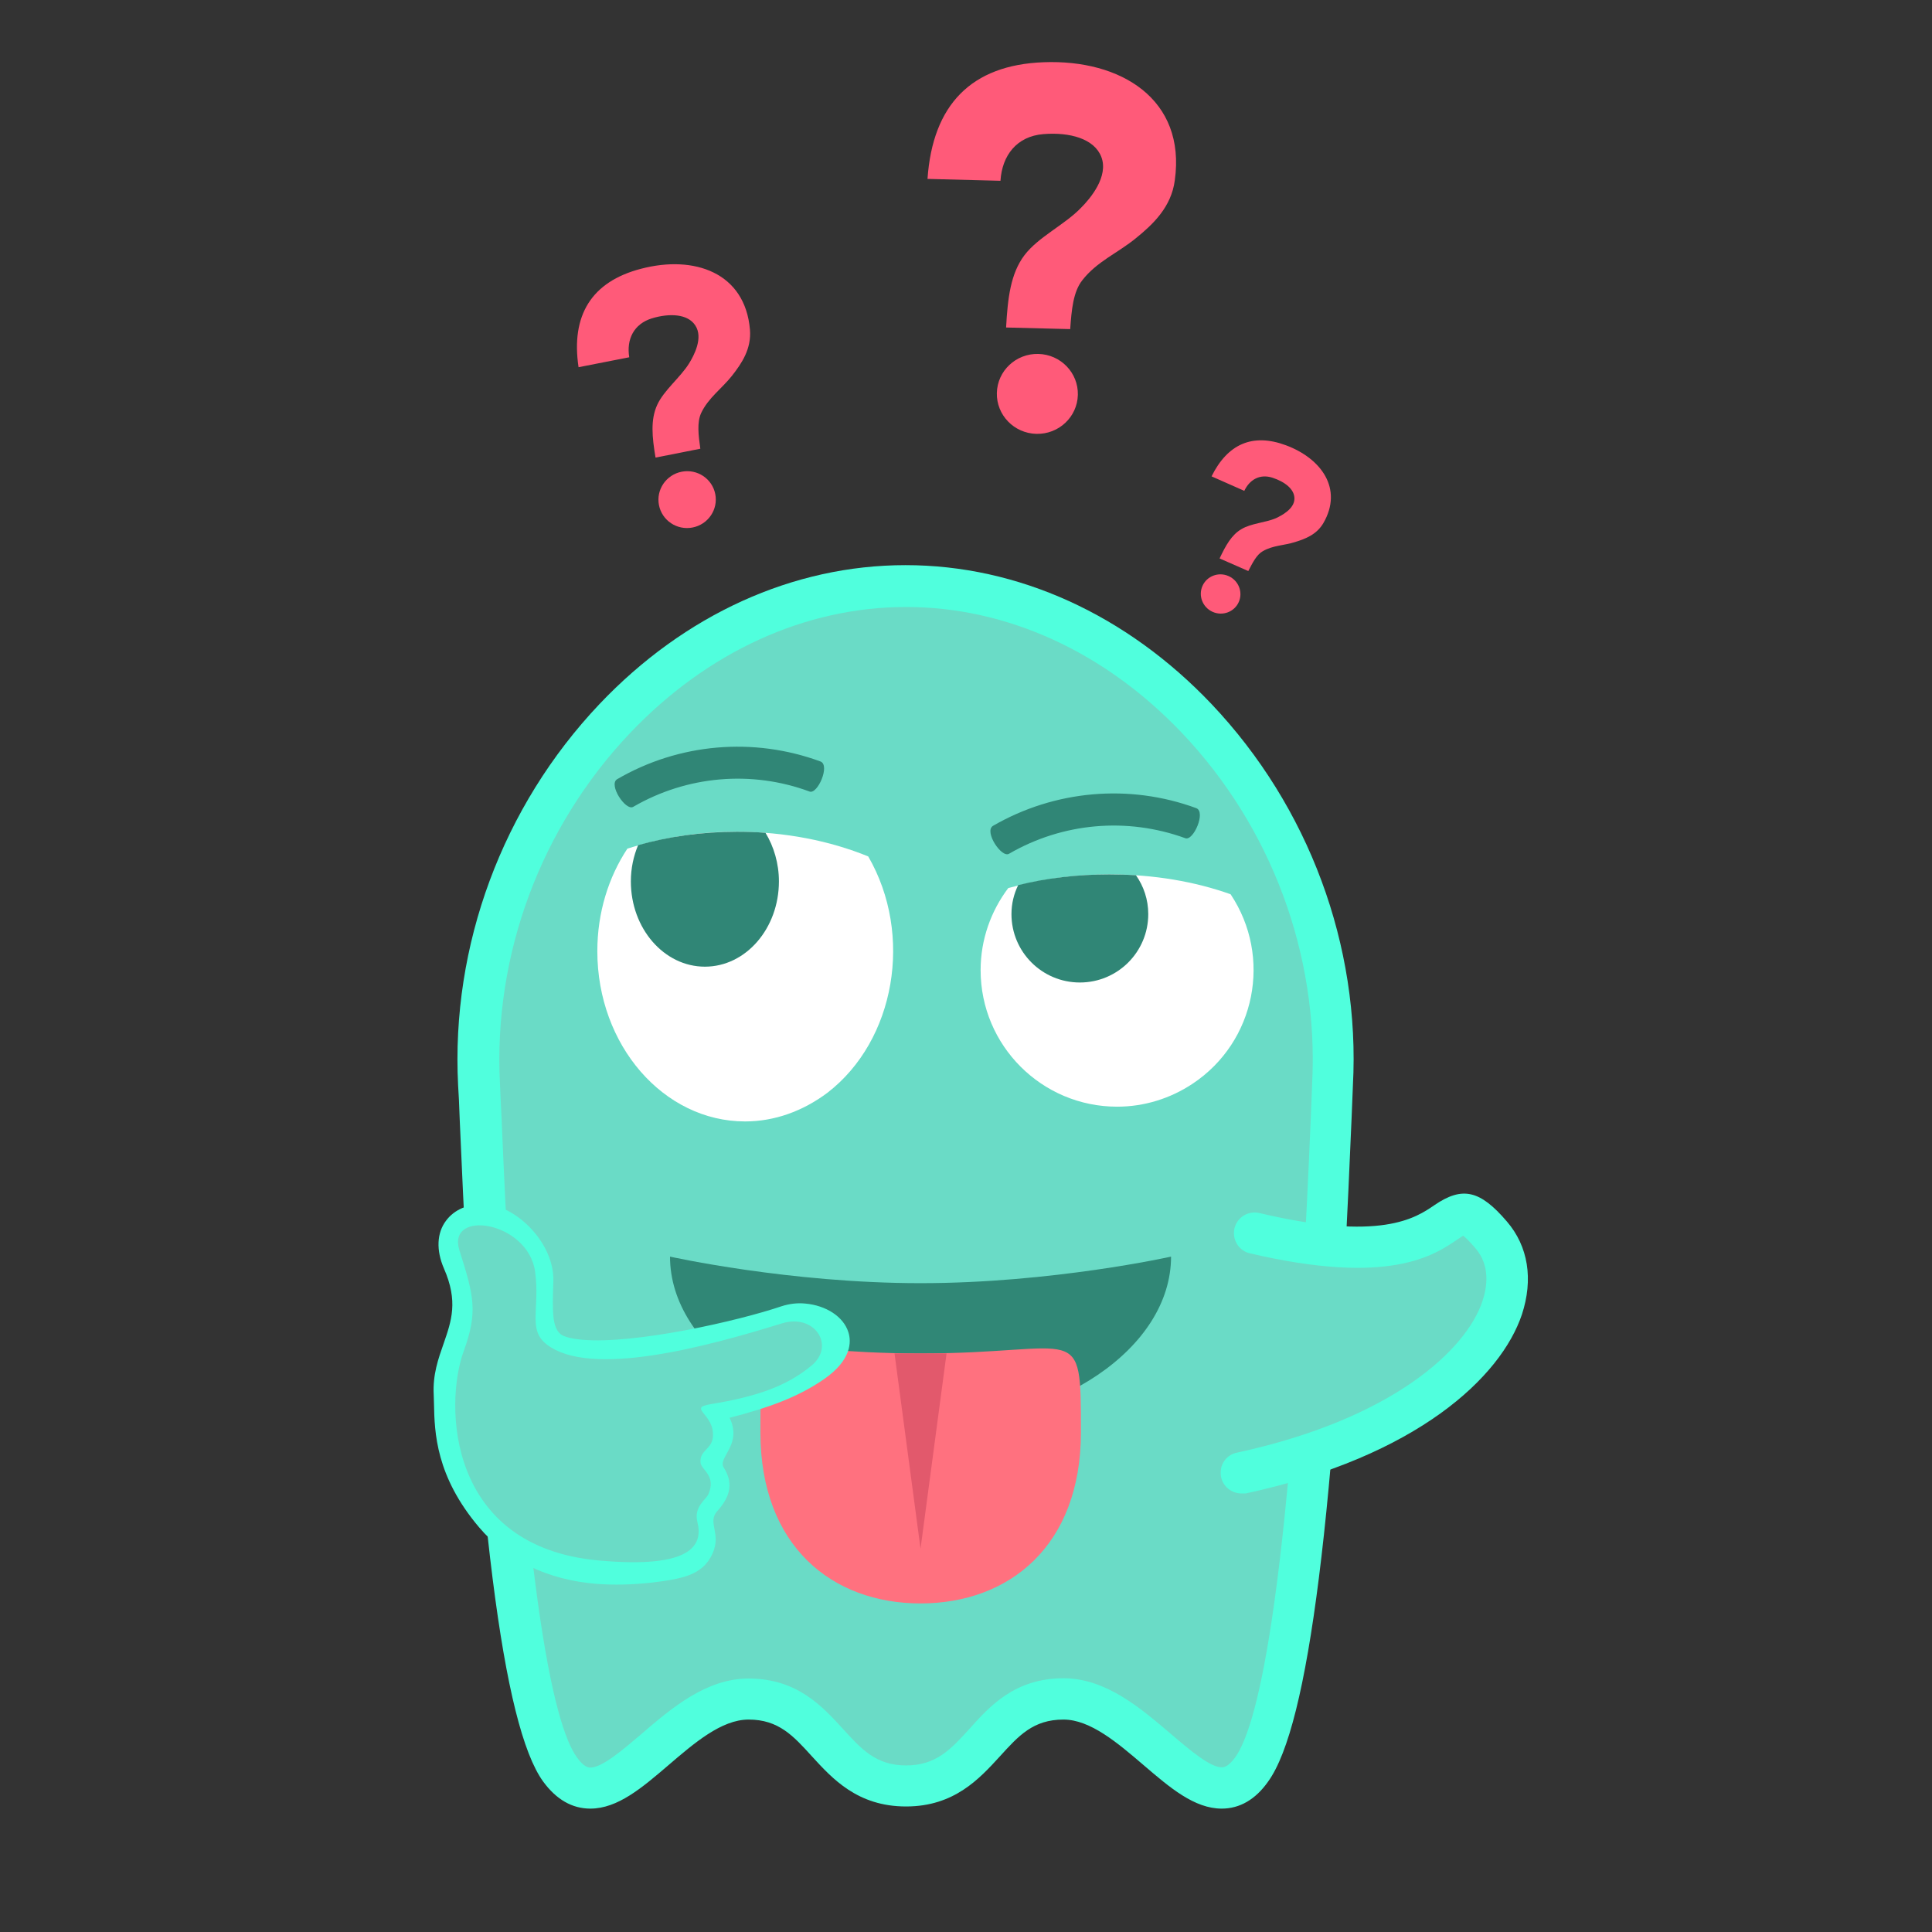 <?xml-stylesheet type="text/css" href="../css/header.css" ?>
<!-- Generator: Adobe Illustrator 19.2.1, SVG Export Plug-In . SVG Version: 6.00 Build 0)  -->
<svg version="1.1" id="Layer_1" xmlns="http://www.w3.org/2000/svg" xmlns:xlink="http://www.w3.org/1999/xlink" x="0px" y="0px"
	 viewBox="0 0 720.3 720.3" style="enable-background:new 0 0 720.3 720.3;" xml:space="preserve">
<rect x="0" y="0" width="720.3" height="720.3" fill="#333333" stroke="none"/>
<style type="text/css">
	.st0{fill:#6ADBC6;}
	.st1{fill:#50FFDD;}
	.st2{fill:#308776;}
	.st3{fill:#FF717F;}
	.st4{fill:#E2596C;}
	.st5{fill:#308676;}
	.st6{fill:#FFFFFF;}
	.QM1{fill:#FF5A79;}
</style>
<path class="st0" d="M337.8,218.5c-88.9,0-164.2,88.5-159.1,185.9c1.4,26.4,7.2,223.7,30.1,255.4c18.3,25.2,40.9-26.3,70.3-26.3
	c29.4,0,29.4,32.4,58.7,32.4c29.3,0,29.3-32.4,58.7-32.4c29.3,0,52,51.5,70.3,26.3c23-31.8,28.8-228.9,30.1-255.4
	C502,307,426.7,218.5,337.8,218.5z"/>
<path class="st1" d="M455.5,674.3c-10.2,0-19.3-7.8-29-16.1c-9.8-8.4-20-17.1-30-17.1c-11.3,0-16.7,6-23.7,13.7
	c-7.6,8.3-17,18.7-35,18.7c-18.1,0-27.5-10.4-35.1-18.7c-6.9-7.6-12.4-13.7-23.6-13.7c-10.1,0-20.2,8.7-30,17.1
	c-9.7,8.3-18.8,16.1-29,16.1c-6.8,0-12.7-3.4-17.6-10.1c-15-20.7-24.9-99.1-31.1-246.7c-0.2-5.7-0.4-10.1-0.6-12.8
	c-2.7-52.2,16.5-104,52.7-142.2c31.7-33.4,72.2-51.8,114.1-51.8s82.4,18.4,114.1,51.8c36.2,38.2,55.5,90,52.7,142.2
	c-0.1,2.6-0.3,6.8-0.5,12.4c-6.1,147.7-16,226.2-31.1,247.1C468.1,670.9,462.2,674.3,455.5,674.3z M396.5,625.7
	c15.8,0,28.7,11.1,40.1,20.8c6.8,5.8,14.5,12.4,18.9,12.4c0.6,0,2.3,0,5-3.7c8.8-12.2,20.9-63.5,28.2-238.6c0.2-5.7,0.4-10,0.5-12.6
	c2.5-48-15.2-95.6-48.5-130.7c-28.8-30.3-65.3-47-102.9-47s-74.1,16.7-102.9,47c-33.3,35.1-51,82.7-48.5,130.7
	c0.1,2.7,0.3,7.1,0.6,12.9c7.3,175,19.3,226.2,28.1,238.3c2.7,3.8,4.5,3.8,5,3.8c4.4,0,12.1-6.6,18.9-12.4
	c11.4-9.8,24.3-20.8,40.1-20.8c18.1,0,27.5,10.4,35.1,18.7c6.9,7.6,12.4,13.7,23.6,13.7c11.2,0,16.7-6,23.6-13.6
	C369,636.1,378.4,625.7,396.5,625.7z"/>
<path class="st0" d="M467.4,459.6c83.6,19.8,67.3-23.9,88.4,0.7c19.3,22.4-7.4,70.2-93.2,88.8"/>
<path class="st1" d="M462.7,556.8c-4.3-0.1-7.7-3.6-7.6-7.8c0-3.6,2.5-6.7,6-7.4c57.8-12.5,85.5-38.2,91.6-56.5
	c1.8-5.4,2.9-13.3-2.6-19.7c-2.4-2.8-3.8-4.1-4.6-4.7c-0.7,0.4-1.3,0.9-2,1.3c-8.9,6.1-25.6,17.5-77.8,5.2c-4.1-1.1-6.5-5.4-5.4-9.5
	c1.1-3.9,5-6.3,9-5.5c45.5,10.8,58.5,1.9,65.5-2.9c10.4-7.1,17-5.6,27,6.1c8,9.3,9.9,21.6,5.6,34.7c-7.8,23.2-38.9,52.9-103,66.7
	C463.8,556.8,463.2,556.8,462.7,556.8z"/>
<g>
	<path class="st2" d="M436.6,468.5c0,33.9-41.8,62.8-93.4,62.8c-51.6,0-93.4-28.9-93.4-62.8c0,0,44.4,9.9,93.4,9.9
		S436.6,468.5,436.6,468.5z"/>
</g>
<g>
	<path class="st3" d="M283.5,534c0-42.5,0-29.4,59.7-29.4c59.8,0,59.8-13,59.8,29.4s-26.8,63.8-59.8,63.8
		C310.3,597.8,283.5,576.5,283.5,534z"/>
	<path class="st4" d="M352.9,504.6l-9.7,72.8l-9.7-72.8H352.9z"/>
</g>
<g>
	<path class="st5" d="M236.1,300.8c20-11.6,44.1-13.7,65.7-5.7c3,1.2,7.8-9.8,4.1-11.2c-25-9.2-52.8-6.8-75.8,6.6
		C226.7,292.5,233.3,302.5,236.1,300.8z M376.2,318.3c20-11.6,44-13.7,65.7-5.8c3,1.2,7.8-9.8,4.1-11.2c-25-9.2-52.8-6.7-75.8,6.6
		C366.8,310,373.4,320,376.2,318.3z"/>
</g>
<path class="st6" d="M416.5,412.6c-28.1,0-50.9-22.8-50.9-50.9c0-11.5,3.9-22.1,10.3-30.6c12.3-3.4,25-5.1,37.7-5.1
	c16.6,0,32,2.7,45.2,7.4c15.6,23.4,9.3,55-14.1,70.6C436.3,409.6,426.5,412.6,416.5,412.6z"/>
<path class="st5" d="M423.5,326.3c2.9,4.1,4.6,9.1,4.6,14.5c0,14.1-11.4,25.5-25.5,25.5s-25.5-11.4-25.5-25.5
	c0-3.9,0.9-7.5,2.5-10.8c10.4-2.6,21.9-4,34-4C417,326,420.2,326.1,423.5,326.3z"/>
<path class="st6" d="M277.8,418.1c-30.4,0-55.1-28.4-55.1-63.5c0-14.4,4.2-27.6,11.2-38.2c13.3-4.2,27.1-6.4,40.9-6.3
	c17.9,0,34.7,3.4,48.9,9.2c16.9,29.2,10.1,68.6-15.2,88.1C299.3,414.3,288.7,418.1,277.8,418.1z"/>
<path class="st5" d="M285.4,310.5c3.1,5.1,5,11.4,5,18.1c0,17.5-12.3,31.8-27.6,31.8c-15.2,0-27.6-14.2-27.6-31.8
	c0-4.9,1-9.4,2.7-13.5c11.3-3.2,23.7-5,36.8-5C278.3,310.1,281.9,310.2,285.4,310.5z"/>
<path class="st0" d="M293,491.2c-21.4,7.3-76.2,18.9-87.4,9.5c-5-4.2-4.8-11.2-4.3-23.2c0.4-11.9-12.2-23.7-20.6-24
	c-10.1-0.4-15.2,7.5-10.7,17.7c9.9,22.5-4.3,31.3-3.4,48.6c0.5,10-1.1,26.8,15.9,46.7c19.2,22.5,49,20.1,59.2,18.9
	c12.1-1.5,17.1-2.4,19.4-8.2c2.6-6.4,1-7.7,2.1-10c2.4-5.1,3.9-4.6,4.7-10.1c0.9-6-3.6-9-2.8-12c1.6-6.2,6.9-5.8,0.3-19.7
	c17.5-4.3,28.8-8.1,38.8-15C322,498,304.4,487.4,293,491.2z"/>
<path class="st1" d="M222.3,590.5c-18.2-1.5-33.3-8.8-43.7-21.1c-16.1-19-16.6-35.3-16.8-46c0-1.2-0.1-2.4-0.1-3.4
	c-0.4-7.5,1.7-13.4,3.7-19.1c2.9-8.4,5.5-15.7,0.1-28c-2.9-6.7-2.7-13.2,0.8-17.8c3.1-4.2,8.4-6.4,14.6-6.2l0.7,0.1
	c11.3,1,25.2,14.7,24.7,28.8c-0.4,11.5-0.4,17,2.7,19.6c0.6,0.5,2.5,1.6,8.1,2.1c20,1.7,58.4-7.1,74.3-12.5c2.8-0.9,5.8-1.3,8.8-1
	c7.8,0.7,14.3,4.9,16.1,10.7c1.1,3.4,1.3,10.3-9.1,17.5c-9.7,6.7-20.5,10.6-35.2,14.4c4.9,10-4.5,14.8-2.2,18.5
	c3.4,5.4,3,10.3-2.4,16.3c-3.8,4.3,1.6,8.2-1.7,15.7c-3.7,8.4-11.8,9.6-23.3,11C235.7,590.8,229,591,222.3,590.5z M171.3,466.2
	c5.4,17,6.9,22.9,1.6,37.5c-7.3,19.9-6.3,73.1,50.5,78.1c34.5,3.1,38.8-5.7,36.6-14.4c-1.4-5.6,3.2-8.3,4.1-10.3
	c3-6.8-2.5-9.1-2.9-11.6c-0.6-4.8,4.3-5.1,4.6-9.9c0.6-8.6-9.7-10.6-0.8-12.1c17.1-2.8,28.4-6.7,37.7-14.5
	c8.7-7.3,1.1-19.4-11.2-15.6c-28.7,8.9-71.4,20.3-87.6,7.9c-7.3-5.6-2.5-13.2-4.4-27.2C196.8,455.2,166.4,450.7,171.3,466.2z"/>
<g id="RightQM">
	<path class="QM1" d="M479.4,166c-12.4-4.6-21.7-0.5-27.7,11.6l12.2,5.4c2-4.2,5.8-6.4,10.5-4.9c4.6,1.5,8.3,4.3,8.2,7.9
		c-0.1,3.8-4.8,6.2-6.9,7.2c-4,1.7-9.3,1.9-12.9,4.1c-3.6,2.1-5.8,6-8.1,10.9l10.7,4.7c1.6-3.1,3.1-6.1,5.4-7.4
		c3.8-2.2,7.9-2.1,12-3.4c3.9-1.2,8.1-2.8,10.6-7.1C500.8,182.2,492.6,170.9,479.4,166z"/>
	
		<ellipse class="QM1" transform="matrix(0.404 -0.915 0.915 0.404 68.454 548.34)"  cx="455.1" cy="221.6" rx="7.3" ry="7.4"/>
</g>
<g id="LeftQM">
	<path class="QM1" d="M239,100.2c-18.5,4.8-26.2,17.4-23.3,36.7l18.9-3.7c-1.1-6.7,1.7-12.4,8.4-14.5c6.6-2,13.4-1.7,16.2,2.6
		c3.1,4.6-0.5,11.3-2.3,14.2c-3.3,5.3-9.4,10-11.9,15.5c-2.5,5.5-1.9,11.9-0.6,19.6l16.7-3.3c-0.7-5-1.3-9.8,0.3-13.3
		c2.7-5.7,7.7-9.1,11.5-13.9c3.6-4.6,7.3-10,6.7-17.2C277.8,101.6,258.8,95,239,100.2z"/>
	
		<ellipse class="QM1" transform="matrix(0.981 -0.192 0.192 0.981 -31.024 52.719)"  cx="256.3" cy="186.3" rx="10.7" ry="10.6"/>
</g>
<g id="MiddleQM">
	<path class="QM1" d="M389.1,23.2c-27,1-41.4,15.9-43.3,43.5l27.2,0.7c0.6-9.5,6.1-16.6,16-17.4c9.8-0.8,19,1.7,21.6,8.5
		c2.8,7.3-4.1,15.5-7.5,18.9c-6.1,6.4-16,10.9-21.2,17.8c-5.1,6.8-6.2,15.8-6.8,26.9l23.9,0.6c0.5-7.1,1.1-13.9,4.5-18.2
		c5.4-7,13.3-10.2,20-15.7c6.4-5.2,13.2-11.6,14.5-21.6C442.2,37,417.9,22.1,389.1,23.2z"/>
	
		<ellipse class="QM1" transform="matrix(2.426272e-02 -1 1 2.426272e-02 230.371 529.987)" cx="386.7" cy="147" rx="14.9" ry="15.1"/>
</g>
</svg>
